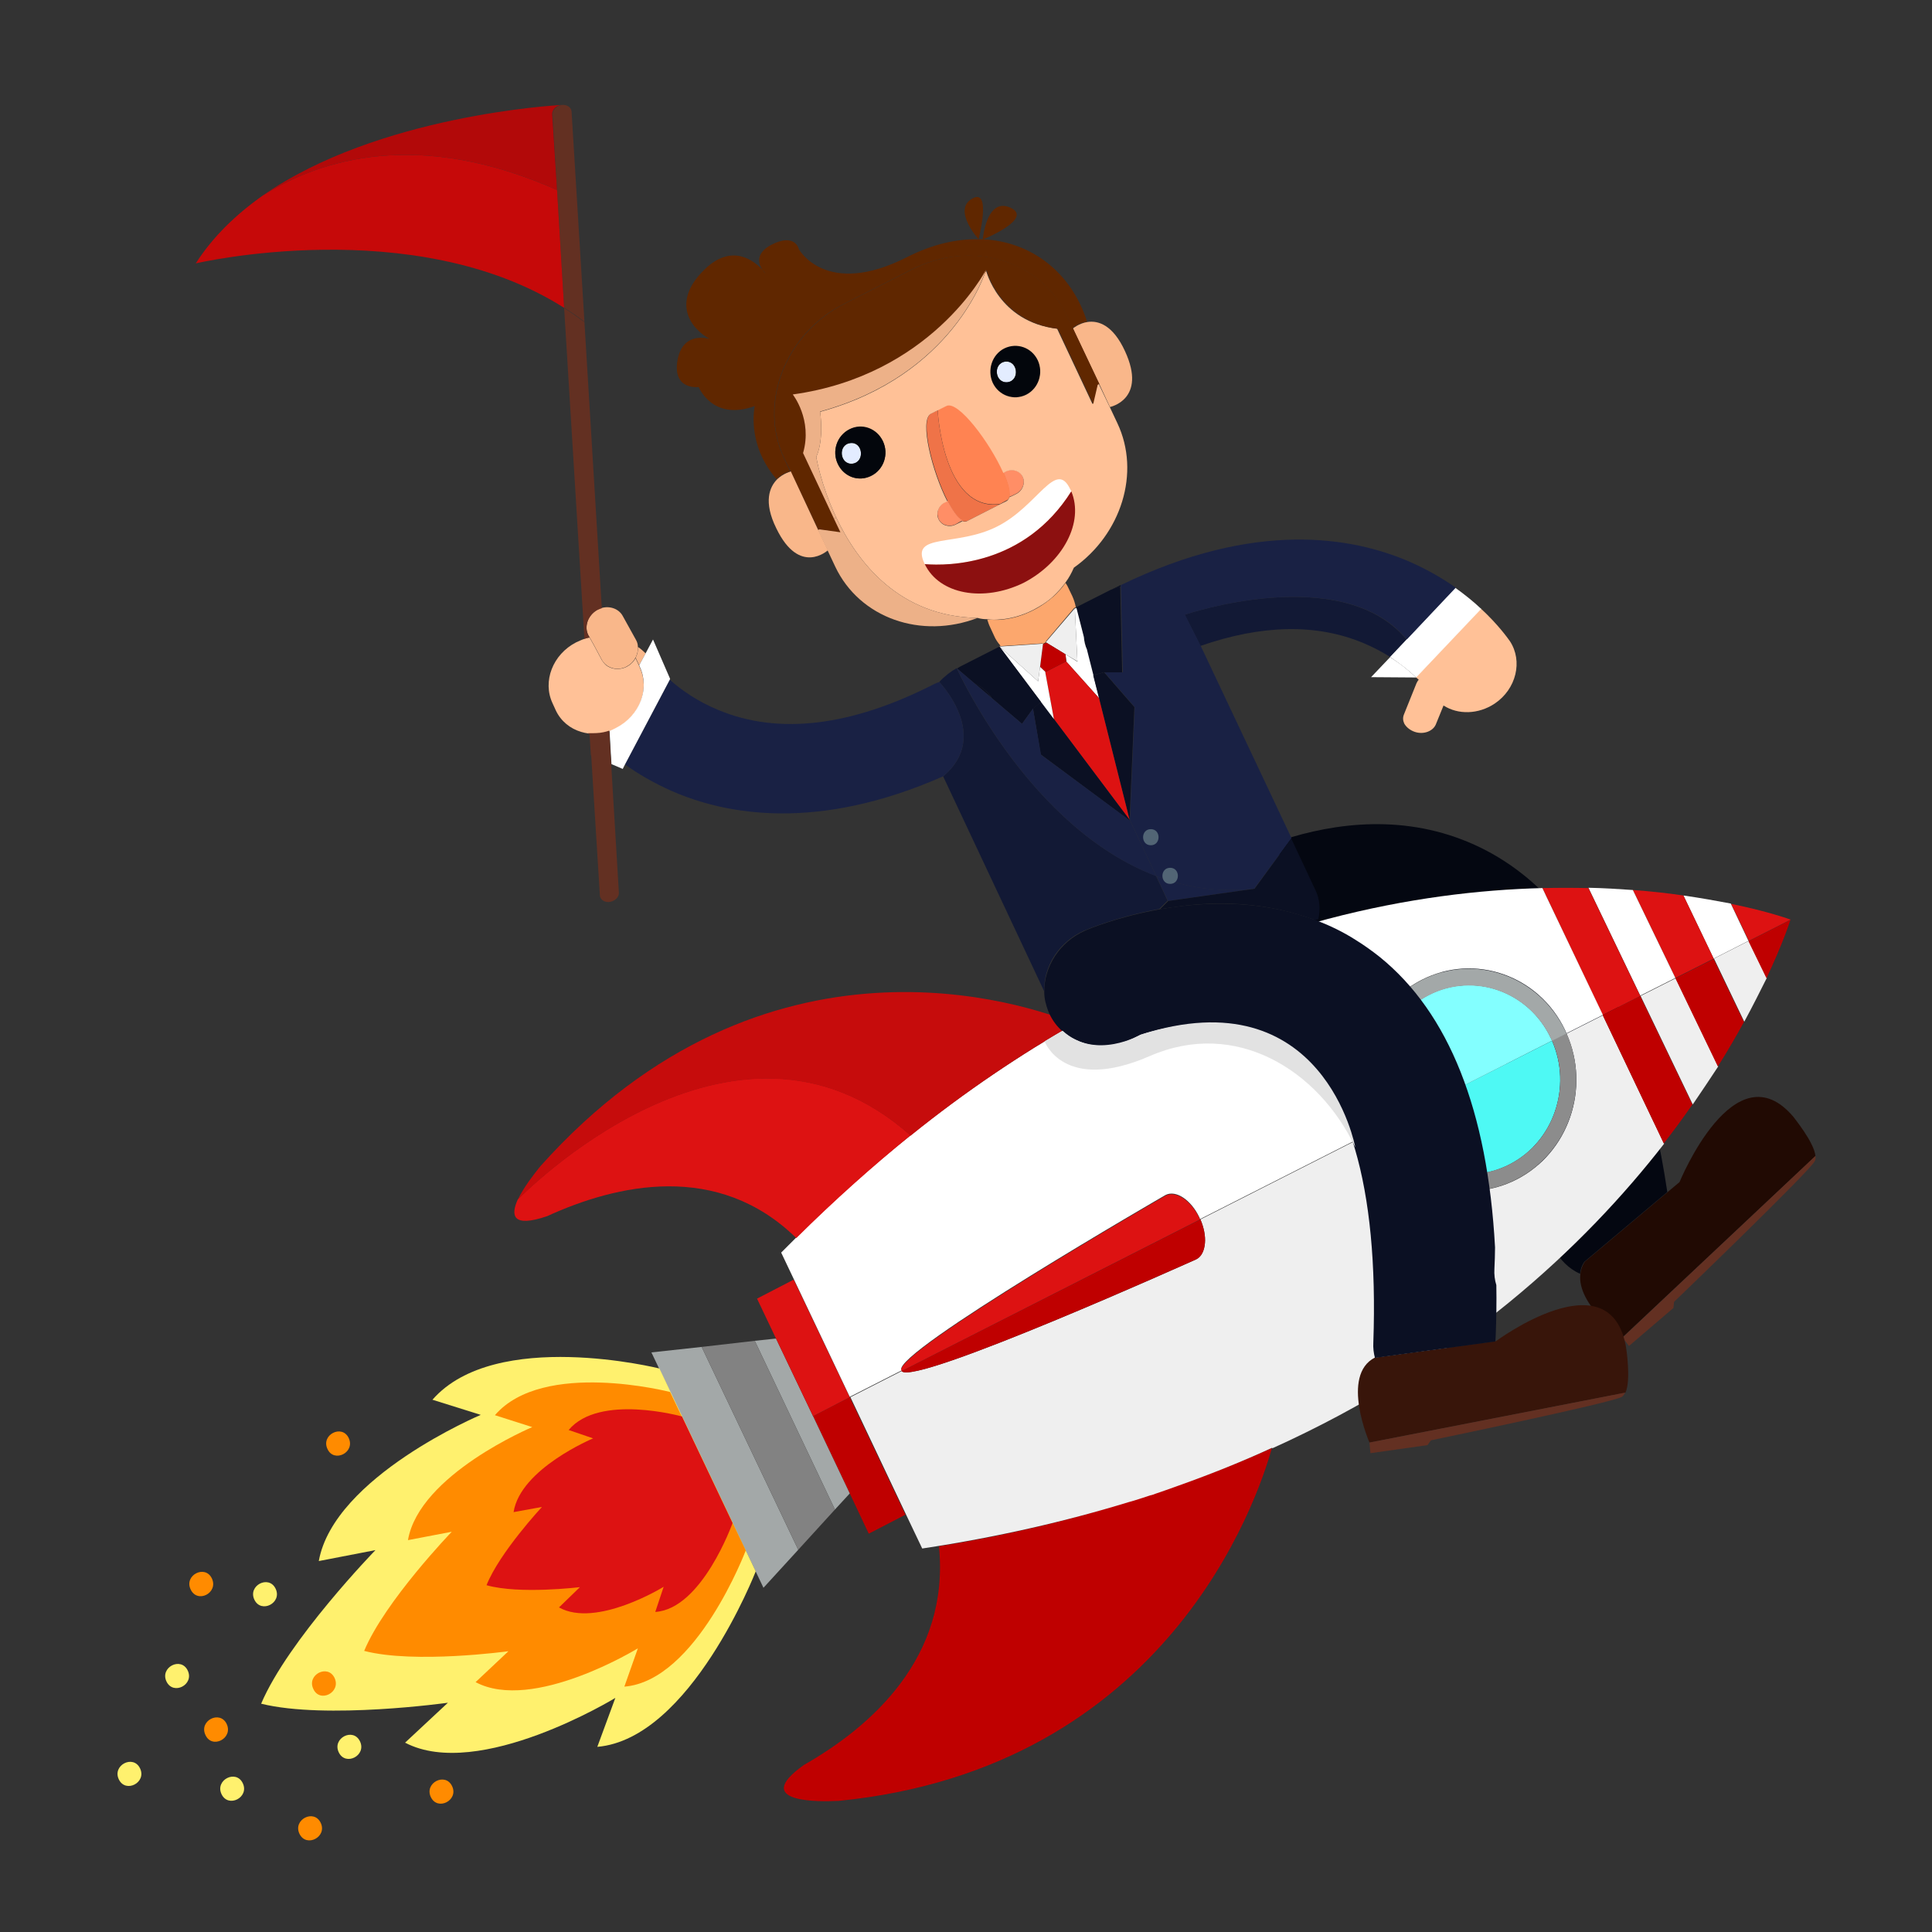 <?xml version="1.0" encoding="utf-8"?>
<!-- Generator: Adobe Illustrator 21.0.2, SVG Export Plug-In . SVG Version: 6.00 Build 0)  -->
<svg version="1.1" id="Layer_1" xmlns="http://www.w3.org/2000/svg" xmlns:xlink="http://www.w3.org/1999/xlink" x="0px" y="0px"
	 viewBox="0 0 600 600" style="enable-background:new 0 0 600 600;" xml:space="preserve">
<rect x="0" y="0" width="600" height="600" fill="#333333" stroke="none"/>
<style type="text/css">
	.st0{fill:#210A03;}
	.st1{fill:#040711;}
	.st2{fill:#633022;}
	.st3{fill:#BF0000;}
	.st4{fill:#EFEFEF;}
	.st5{fill:#4EF9F4;}
	.st6{fill:#A3A8A8;}
	.st7{fill:#8C8C8C;}
	.st8{fill:#DD1212;}
	.st9{fill:#FFFFFF;}
	.st10{fill:#83FFFF;}
	.st11{fill:#828282;}
	.st12{fill:#C60C0C;}
	.st13{fill:#FFF16E;}
	.st14{fill:#FF8B00;}
	.st15{fill:#FFC197;}
	.st16{fill:#121935;}
	.st17{fill:#38150A;}
	.st18{fill:#F9B78A;}
	.st19{fill:#602700;}
	.st20{fill:#E3ECFF;}
	.st21{fill:#0B1023;}
	.st22{fill:#192144;}
	.st23{fill:#03060C;}
	.st24{fill:#FF8E66;}
	.st25{fill:#FF8352;}
	.st26{fill:#EF7348;}
	.st27{fill:#FCA76D;}
	.st28{fill:#EDB188;}
	.st29{fill:#B20909;}
	.st30{fill:#C60909;}
	.st31{fill:#8C1010;}
	.st32{fill:none;}
	.st33{fill:#526575;}
	.st34{fill:#E2E2E2;}
</style>
<g>
	<path class="st0" d="M563.8,359L563.8,359l-59.9,56.3c0,0-14.3-10.1-13.1-19.7c0.1-1.3,0.6-2.5,1.3-3.7l0.1-0.1l25.7-21.6l3.7-3.1
		c0,0,17.1-41.9,35.4-20.2C557,347,563.4,354.7,563.8,359z"/>
	<path class="st1" d="M517.8,370.2l-25.7,21.6l-0.1,0.1c-0.8,1.2-1.2,2.5-1.3,3.7c-3.5-1.6-6.4-4.4-8.1-8.1
		c-0.7-1.5-1.2-3.1-1.4-4.8c-0.3-2.3-0.7-4.5-1-6.6c-7.1-44.2-21.7-71.7-42.1-79.8c-2.9-1.1-5.8-1.9-8.7-2.2
		c-2.7-1.5-5.4-2.7-8.3-3.8c-4.3-1.7-8.6-2.9-12.9-3.6c-0.3-0.1-0.7-0.1-1-0.2c0.3-0.1,0.7-0.2,1-0.3c0.2-3.1-0.5-6.1-2.3-8.6
		L394.9,262c15.9-5.7,37.6-9.6,59.3-1.2C487.4,273.6,508.8,310.5,517.8,370.2z"/>
	<path class="st2" d="M563.8,359c0.1,0.6,0,1.2-0.2,1.6c-1.8,3.4-43.7,43.7-43.7,43.7l-0.2,1.9l-13.8,11.8l-2-2.6L563.8,359z"/>
	<g>
		<g id="XMLID_1_">
			<g>
				<path class="st3" d="M395,449.7c-4.5,16.1-32.4,99.5-134.7,109.6c0,0-0.2,0-0.6,0c-4.2,0.2-27.1,0.9-10-11.2
					c20.7-11.8,45.4-33.3,41.9-67.9c21.2-3.4,40.8-8.1,58.8-13.8c2.3-0.7,4.5-1.4,6.7-2.1c0.5-0.2,1-0.3,1.6-0.5c1-0.3,2-0.6,2.9-1
					c0.1,0,0.2-0.1,0.3-0.1c1.4-0.5,2.8-1,4.2-1.5C376.3,457.7,385.9,453.8,395,449.7z"/>
				<path class="st4" d="M280,425.8c3.8,4.8,91.5-34.7,91.5-34.7c1.6-0.8,2.5-2.7,2.7-5c0.2-2.2-0.3-4.9-1.4-7.4l54-27.4
					c8.3,16.6,28,23.3,44.2,15c16.2-8.3,23-28.4,15.5-45.3l11.3-5.7l19,39.9c-24.7,31.8-63.3,68.2-121.7,94.6c0-0.1,0-0.1,0-0.2
					c-9.1,4.2-18.8,8.1-28.9,11.7c-1.4,0.5-2.8,1-4.2,1.5c-0.1,0-0.2,0.1-0.3,0.1c-0.9,0.3-1.9,0.7-2.9,1c-0.5,0.2-1,0.4-1.6,0.5
					c-2.2,0.7-4.4,1.5-6.7,2.1c-19.6,6-40.9,10.9-64.1,14.4l-5-10.5l-17.3-36.5L280,425.8z"/>
				<path class="st3" d="M516.7,355.1l-19-39.9l11.7-5.9l16.2,33.7C522.9,346.9,519.9,351,516.7,355.1z"/>
				<path class="st4" d="M525.7,343l-16.2-33.7l10.9-5.5l13.2,27.4C531.1,335,528.5,338.9,525.7,343z"/>
				<path class="st3" d="M533.5,331.2l-13.2-27.4l11.9-6l9.4,19.6C539.3,321.6,536.6,326.3,533.5,331.2z"/>
				<path class="st5" d="M482,323.2c6.3,14.4,0.5,31.4-13.2,38.4c-13.8,7.1-30.4,1.4-37.5-12.7L482,323.2z"/>
				<path class="st4" d="M541.7,317.3l-9.4-19.6l10.8-5.5l5.6,11.5C546.7,307.7,544.4,312.3,541.7,317.3z"/>
				<polygon class="st3" points="263.9,463.8 252.5,439.8 263.9,433.9 281.2,470.4 269.8,476.3 				"/>
				<polygon class="st6" points="259.3,468.8 234.4,416.4 241,415.7 252.5,439.8 263.9,463.8 				"/>
				<path class="st3" d="M548.6,303.8l-5.6-11.5l13-6.6C556.1,285.6,553.9,292.5,548.6,303.8z"/>
				<path class="st7" d="M426.8,351.2l4.5-2.3c7.1,14.1,23.8,19.7,37.5,12.7c13.7-7,19.5-24.1,13.2-38.4l4.5-2.3
					c7.5,16.9,0.7,37-15.5,45.3C454.8,374.6,435.1,367.9,426.8,351.2z"/>
				<path class="st8" d="M556.1,285.6l-13,6.6l-5.5-11.5C549.4,283.1,556.1,285.6,556.1,285.6z"/>
				<path class="st9" d="M543,292.2l-10.8,5.5l-9.4-19.6c5.5,0.8,10.5,1.7,14.7,2.5L543,292.2z"/>
				<path class="st8" d="M532.2,297.7l-11.9,6l-13.2-27.3c5.7,0.4,10.9,1,15.7,1.7L532.2,297.7z"/>
				<path class="st9" d="M520.3,303.7l-10.9,5.5l-16.1-33.5c4.9,0.1,9.5,0.4,13.8,0.7L520.3,303.7z"/>
				<path class="st8" d="M509.4,309.3l-11.7,5.9L479,275.8c5-0.1,9.8-0.1,14.3,0L509.4,309.3z"/>
				<path class="st10" d="M482,323.2L431.2,349c-0.1-0.2-0.2-0.4-0.3-0.7c-6.9-14.5-1.2-32.1,12.8-39.3c14-7.2,31-1.2,37.9,13.3
					C481.8,322.6,481.9,322.9,482,323.2z"/>
				<path class="st3" d="M280,425.8l92.8-47.1c1.1,2.6,1.6,5.2,1.4,7.4c-0.2,2.4-1.1,4.2-2.7,5C371.4,391.1,283.8,430.6,280,425.8z"
					/>
				<path class="st8" d="M372.7,378.7L280,425.8c0,0-0.1-0.1-0.1-0.1c-2.6-5.5,82.1-54.4,82.1-54.4c3.2-1.6,7.9,1.5,10.5,7
					C372.6,378.4,372.6,378.5,372.7,378.7z"/>
				<polygon class="st8" points="263.9,433.9 252.5,439.8 241,415.7 235.1,403.3 246.5,397.4 				"/>
				<polygon class="st6" points="217.9,418.3 247.9,481.3 247.9,481.3 237.1,493.1 202.3,420 217.9,418.3 				"/>
				<polygon class="st11" points="247.9,481.3 217.9,418.3 234.4,416.4 259.3,468.8 				"/>
				<path class="st6" d="M430.9,348.3c0.1,0.2,0.2,0.4,0.3,0.7l-4.5,2.3c-0.1-0.2-0.2-0.4-0.3-0.7c-8.1-17.1-1.4-37.8,15.1-46.2
					c16.5-8.4,36.4-1.4,44.6,15.7c0.1,0.3,0.3,0.6,0.4,0.9l-4.5,2.3c-0.1-0.3-0.3-0.6-0.4-0.9c-6.9-14.5-23.9-20.5-37.9-13.3
					C429.7,316.2,424,333.8,430.9,348.3z"/>
				<path class="st9" d="M333.7,317.9c55.3-31.6,106.2-41.1,145.3-42.1l18.8,39.4l-11.3,5.7c-0.1-0.3-0.3-0.6-0.4-0.9
					c-8.1-17.1-28.1-24.1-44.6-15.7c-16.5,8.4-23.2,29.1-15.1,46.2c0.1,0.2,0.2,0.4,0.3,0.7l-54,27.4c-0.1-0.2-0.1-0.3-0.2-0.5
					c-2.6-5.5-7.3-8.6-10.5-7c0,0-84.7,48.9-82.1,54.4c0,0,0,0.1,0.1,0.1l-16.1,8.2l-17.4-36.6l-3.9-8.2c1.6-1.6,3.1-3.1,4.7-4.7
					c11.9-11.8,23.8-22.4,35.6-31.8C300,338.8,317.1,327.4,333.7,317.9z"/>
				<path class="st8" d="M247.3,384.5c-24.4-23.9-55.8-16.7-77.4-6.8c-10.9,3.7-11.3-0.3-9.1-5.2l0,0c0,0,66.6-69.2,122-19.9l0,0
					C271.1,362.1,259.2,372.7,247.3,384.5z"/>
				<path class="st12" d="M282.8,352.7c-55.4-49.3-122,19.9-122,19.9l0,0c1.8-3.9,5.4-8.4,6.6-9.9c0.3-0.3,0.4-0.5,0.4-0.5
					c70.1-78.4,151.3-50.3,165.9-44.3C317.1,327.4,300,338.8,282.8,352.7L282.8,352.7z"/>
			</g>
			<g>
			</g>
		</g>
		<path class="st13" d="M234.7,488c0,0-20.2,52-49.2,54.5l5.6-15.2c0,0-42.4,25.9-65.3,13.9l13.3-12.4c0,0-37.8,5.3-58,0.3
			c8.4-19.8,35.5-47.7,35.5-47.7l-17.6,3.4c4.7-26.2,50.3-45.4,50.3-45.4l-15-4.7c19.6-22.4,70.5-9.7,70.5-9.7L234.7,488z"/>
		<path class="st14" d="M231.6,481.5c0,0-15.3,40.5-37.7,42.3l4.2-11.9c0,0-32.6,20-50.4,10.5l10.2-9.6c0,0-29.1,4-44.8-0.1
			c6.4-15.4,27.2-37,27.2-37l-13.6,2.6c3.5-20.4,38.6-35.1,38.6-35.1l-11.6-3.7c15-17.4,54.4-7.2,54.4-7.2L231.6,481.5z"/>
		<path class="st8" d="M227.5,473c0,0-9.5,26.7-24,27.6l2.6-7.8c0,0-20.9,12.9-32.5,6.4l6.5-6.3c0,0-18.8,2.3-29-0.6
			c4-10.1,17.2-24.3,17.2-24.3l-8.8,1.6c2.1-13.5,24.7-22.9,24.7-22.9l-7.6-2.6c9.5-11.4,35.2-4.2,35.2-4.2L227.5,473z"/>
		<path class="st13" d="M85.6,493.4c-2.1-4.4-8.7-1-6.6,3.4C81.1,501.2,87.7,497.8,85.6,493.4z"/>
		<path class="st13" d="M58.3,518.8c-2.1-4.4-8.7-1-6.6,3.4C53.8,526.6,60.4,523.2,58.3,518.8z"/>
		<path class="st13" d="M75.4,553.8c-2.1-4.4-8.7-1-6.6,3.4C70.9,561.6,77.5,558.2,75.4,553.8z"/>
		<path class="st13" d="M111.8,540.8c-2.1-4.4-8.7-1-6.6,3.4C107.3,548.6,113.9,545.2,111.8,540.8z"/>
		<path class="st13" d="M43.5,549.2c-2.1-4.4-8.7-1-6.6,3.4C39,557,45.6,553.6,43.5,549.2z"/>
		<path class="st14" d="M108.3,446.6c-2.1-4.4-8.7-1-6.6,3.4C103.7,454.4,110.4,451.1,108.3,446.6z"/>
		<path class="st14" d="M103.9,521.1c-2.1-4.4-8.7-1-6.6,3.4C99.3,529,106,525.6,103.9,521.1z"/>
		<path class="st14" d="M70.4,535.4c-2.1-4.4-8.7-1-6.6,3.4C65.8,543.3,72.5,539.9,70.4,535.4z"/>
		<path class="st14" d="M99.6,566.1c-2.1-4.4-8.7-1-6.6,3.4C95.1,573.9,101.7,570.5,99.6,566.1z"/>
		<path class="st14" d="M65.8,490.2c-2.1-4.4-8.7-1-6.6,3.4C61.3,498.1,67.9,494.7,65.8,490.2z"/>
		<path class="st14" d="M140.4,554.7c-2.1-4.4-8.7-1-6.6,3.4C135.9,562.5,142.5,559.1,140.4,554.7z"/>
	</g>
	<g id="XMLID_2_">
		<g>
			<path class="st15" d="M468.9,199.1c4.1,6.2,2,14.9-4.7,19.4c-5.1,3.4-11.4,3.5-15.9,0.6l-2.4,5.9c-0.9,2.1-3.8,3.2-6.5,2.3
				c-1.5-0.5-2.7-1.5-3.3-2.6c-0.4-0.9-0.5-1.8-0.1-2.8l3.9-9.7c0.2-0.4,0.4-0.8,0.7-1.1c-0.3-0.3-0.6-0.5-0.9-0.8l20.2-21.3
				C465.5,194.2,468.3,198.3,468.9,199.1z"/>
			<path class="st9" d="M460,189.1l-20.2,21.3c-2-1.9-4.8-4.2-8.2-6.4l5.1-5.4l15.2-16.1C455.1,184.8,457.8,187,460,189.1z"/>
			<path class="st16" d="M436.8,198.6l-5.1,5.4c-2.4-1.5-5.2-3-8.3-4.3c-14.6-6.1-31.6-5.7-50.6,0.9l-4.9-9.7
				C367.9,190.9,416.6,174.3,436.8,198.6z"/>
			<path class="st9" d="M439.8,210.4l-14-0.1l5.9-6.2C435.1,206.2,437.8,208.5,439.8,210.4z"/>
			<path class="st17" d="M464.6,416.5c0,0,35.6-26.4,40.4,2c0,0,1.6,10.1-0.2,14L425.3,448c0,0-9.1-20.9,1.7-26.4l0.1,0L464.6,416.5
				z"/>
			<path class="st18" d="M341.4,119.3l-8.2-17.3c0,0,1.9-1.6,4.5-2c3.3-0.5,7.9,0.8,11.7,9.1c6.9,15-4.7,17.3-4.7,17.3L341.4,119.3z
				"/>
			<path class="st19" d="M313.8,64.5c7.4,3.4-8.6,9.9-8.6,9.9S306.3,61.1,313.8,64.5z"/>
			<path class="st19" d="M301.9,61.7c6.2-3.6,2,12.6,2,12.6S295.7,65.2,301.9,61.7z"/>
			<path class="st20" d="M312.2,112.3c3.9-0.4,4.6,5.9,0.7,6.4C308.9,119.1,308.3,112.8,312.2,112.3z"/>
			<path class="st21" d="M348,182.2c-1.3,0.3-2.5,0.8-3.8,1.4c0.2-0.2,0.5-0.3,0.8-0.4c1-0.5,2-1,3-1.5L348,182.2z"/>
			<path class="st22" d="M389.5,276c-11.1,1.3-21.2-0.4-30.4-3.9l-8.1-17.2l-0.1-0.2l1.5-35.1l-9.4-10.8l2.7,0l3,0l-0.6-26.6l0-0.5
				c41.6-20.2,71.8-15.1,90-7.1c5.4,2.4,10,5.1,14,7.9l-15.2,16.1c-20.1-24.3-68.9-7.7-68.9-7.7l4.9,9.7l28.2,59.7L389.5,276z"/>
			<path class="st21" d="M336.5,197.6l-2.3-9l9.1-4.6c0.3-0.1,0.5-0.3,0.8-0.4l0,0c1.2-0.6,2.5-1.1,3.8-1.4l0.6,26.6l-3,0l-2.7,0
				l-3.4,0.9l-2-7.9l0,0l0-0.1L336.5,197.6L336.5,197.6z"/>
			<path class="st23" d="M308.3,118.9c-1.9-4-0.3-8.8,3.6-10.8c3.9-2,8.5-0.3,10.4,3.7c1.9,4,0.3,8.8-3.6,10.7
				C314.9,124.5,310.2,122.8,308.3,118.9z M312.9,118.7c3.9-0.5,3.3-6.8-0.7-6.4C308.3,112.8,308.9,119.1,312.9,118.7z"/>
			<path class="st24" d="M313.4,154.3c0.3-1.6-0.4-4.3-1.8-7.5l0.7-0.4c2-1,4.4-0.3,5.3,1.6c0.9,1.9,0,4.3-2,5.3l-1.4,0.7
				C313.9,154.1,313.6,154.2,313.4,154.3z"/>
			<polygon class="st4" points="325,199.6 324.8,199.4 333.8,188.9 334.6,205.4 330.9,203.2 			"/>
			<path class="st9" d="M330.9,203.2l3.7,2.3l-0.8-16.5l0.5-0.2l2.3,9l0,0c0.1,1.4,0.4,2.7,1,4l0,0.1l0,0l2,7.9l1.8,7.1l-10.2-11.4
				L330.9,203.2z"/>
			<polygon class="st21" points="352.3,219.6 350.8,254.6 341.3,216.8 339.5,209.7 342.9,208.8 			"/>
			<polygon class="st8" points="350.8,254.6 327.3,223.3 324.6,208.7 324.7,208.7 331.1,205.4 341.3,216.8 			"/>
			<path class="st22" d="M389.5,276l-26.8,3.8l-3.6-7.7C368.3,275.6,378.4,277.2,389.5,276z"/>
			<path class="st21" d="M366.9,281.4c-2.3,0.3-4.6,0.6-6.7,1l2.6-2.6l26.8-3.8l11.4-15.6l7.6,16.2c1.3,2.8,1.5,5.8,0.8,8.9
				c-0.4,0.1-0.7,0.1-1.1,0.2c-1.4-0.5-2.8-1-4.2-1.4C391,280.2,377.9,280,366.9,281.4z"/>
			<polygon class="st3" points="323.9,200.1 325,199.6 330.9,203.2 331.1,205.4 324.7,208.7 323,207.1 			"/>
			<path class="st25" d="M310.6,156.5c-17.9,2.4-19.4-29.2-19.4-29.2l2.8-1.4c3.7-1.9,13.6,11.4,17.7,20.8c1.4,3.2,2.2,5.9,1.8,7.5
				c-0.1,0.6-0.4,1-0.9,1.2L310.6,156.5z"/>
			<path class="st26" d="M294.3,155.6c-4.7-9.2-8.8-25.4-5.1-27.2l2-1c0,0,1.5,31.6,19.4,29.2l-10.2,5.2c-0.5,0.2-1,0.2-1.5,0
				C297.5,161,295.8,158.7,294.3,155.6z"/>
			<polygon class="st4" points="322.4,211.6 310.4,200.8 323.9,199.9 323.9,200.1 323,207.1 			"/>
			<polygon class="st21" points="323.2,234.3 320.8,220 323.3,218 327.3,223.3 350.8,254.6 350.9,254.9 			"/>
			<polygon class="st9" points="323.3,218 310.4,200.8 322.4,211.6 323,207.1 324.7,208.7 324.6,208.7 327.3,223.3 			"/>
			<path class="st24" d="M296.8,162.8c-2,1-4.4,0.3-5.3-1.6c-0.4-1-0.5-2-0.1-3c0.4-1,1.1-1.8,2.1-2.3l0.8-0.4
				c1.6,3.1,3.2,5.4,4.6,6.1c-0.2,0.2-0.5,0.3-0.7,0.4L296.8,162.8z"/>
			<path class="st21" d="M310.4,200.8l12.9,17.2l-2.5,2.1l-3.4,4.7l-9.4-8l0,0c-1.3-2.1-3.2-3.6-5.4-4.6l0,0l-5.4-4.6
				c0.4-0.2,0.8-0.5,1.2-0.7L310.4,200.8z"/>
			<path class="st27" d="M307.5,194.8c-0.4-0.8-0.6-1.5-0.9-2.4c1.2,0.1,2.4,0.1,3.6,0.1c3.5-0.2,7.2-1.2,10.7-3
				c2.4-1.2,4.5-2.7,6.3-4.3c1.4-1.3,2.7-2.7,3.7-4.2c0.3,0.5,0.6,0.9,0.8,1.4l1.3,2.7c0.5,1.1,0.9,2.3,1.1,3.5l-0.5,0.2l-8.9,10.5
				l0.2,0.1l-1.1,0.6l0-0.2l-13.5,0.9l0.4-0.2c-0.8-0.9-1.5-1.9-2-3.1L307.5,194.8z"/>
			<path class="st2" d="M425.3,448l79.4-15.5c-0.3,0.6-0.6,1-1,1.3c-3.3,1.9-59.3,13.5-59.3,13.5l-1.1,1.5l-17.7,2.5L425.3,448z"/>
			<path class="st21" d="M336.8,289.1c0.8-0.4,10-4.3,23.3-6.7c2.2-0.4,4.4-0.7,6.7-1c11.1-1.3,24.1-1.2,37.1,2.8
				c1.4,0.4,2.8,0.9,4.2,1.4c0.3,0.1,0.6,0.2,0.9,0.3c4.1,1.6,8.1,3.5,12,6c2.6,1.6,5.1,3.4,7.5,5.3c21.5,17.4,33.5,47.7,35.8,90.2
				c0,2.2-0.1,4.4-0.2,6.7c-0.1,1.7,0.1,3.4,0.6,5c0.1,5.2,0,10.5-0.2,16c0,0.5-0.1,1-0.1,1.5l-37.4,5.1c-0.4-1.5-0.6-3.1-0.5-4.8
				c1.7-48.5-7.8-80.7-27.4-93c-15.9-10-36.4-5.3-45-2.5l-1.6,0.8c-5.7,2.9-11.9,3.3-16.6,1.5c-0.2-0.1-0.4-0.1-0.6-0.2
				c0,0-0.1,0-0.1-0.1c-4.3-1.6-7.9-4.9-9.7-9.5c-0.7-1.9-1.2-3.8-1.2-5.8C324.2,300.3,329,292.6,336.8,289.1z"/>
			<path class="st21" d="M302.5,212.1c2.2,1,4.1,2.5,5.4,4.6L302.5,212.1z"/>
			<path class="st15" d="M308.3,118.9c1.9,4,6.5,5.6,10.4,3.7c3.9-2,5.4-6.8,3.6-10.7c-1.9-4-6.5-5.6-10.4-3.7
				C308.1,110.1,306.5,114.9,308.3,118.9z M291.4,158.3c-0.4,1-0.4,2,0.1,3c0.9,1.9,3.3,2.6,5.3,1.6l1.4-0.7
				c0.3-0.1,0.5-0.3,0.7-0.4c0.5,0.3,1,0.3,1.5,0l10.2-5.2l2-1c0.4-0.2,0.7-0.7,0.9-1.2c0.2-0.1,0.5-0.2,0.7-0.3l1.4-0.7
				c2-1,2.9-3.4,2-5.3c-0.9-1.9-3.3-2.6-5.3-1.6l-0.7,0.4c-4.2-9.5-14.1-22.7-17.7-20.8l-2.8,1.4l-2,1c-3.7,1.9,0.4,18.1,5.1,27.2
				l-0.8,0.4C292.5,156.5,291.8,157.3,291.4,158.3z M260.2,144.1c1.9,4,6.5,5.6,10.4,3.7c3.9-2,5.4-6.8,3.6-10.7
				c-1.9-4-6.5-5.6-10.4-3.7C259.9,135.3,258.3,140.1,260.2,144.1z M303.6,191.9c-24.3-0.4-37.3-17.2-43.9-31.2
				c-4.8-10.1-6.2-18.8-6.2-18.8c2.5-5.5,1.2-14,1.2-14c41.4-11.3,51.3-43.2,51.5-44c0,0,0,0,0,0s3.8,16,22.1,18.2l11,23.4l1.4-6
				l0.5-0.3l3.4,7.1l2.4,5.1c7.3,15.4,1.2,34.5-13.5,44.9c-0.7,1.6-1.5,3.1-2.6,4.6c-1.1,1.5-2.3,2.9-3.7,4.2
				c-1.8,1.7-4,3.1-6.3,4.3c-3.5,1.8-7.2,2.8-10.7,3c-1.2,0.1-2.4,0.1-3.6-0.1C305.6,192.3,304.6,192.2,303.6,191.9z"/>
			<path class="st16" d="M292.9,241.1c15-12.5-1.2-29.3-1.2-29.3c0.8-0.9,1.7-1.7,2.7-2.5c0.9-0.7,1.8-1.3,2.7-1.8
				c0.8,1.7,22.9,49.8,61.9,64.5l3.6,7.7l-2.6,2.6c-13.2,2.4-22.5,6.4-23.3,6.7c-7.9,3.5-12.7,11.2-12.4,18.9L292.9,241.1z"/>
			<path class="st22" d="M359.1,272.1c-39.1-14.8-61.1-62.8-61.9-64.5l0,0l5.4,4.6l0,0l5.4,4.6l0,0l9.4,8l3.4-4.7l2.5,14.3
				l27.7,20.5L359.1,272.1z"/>
			<path class="st20" d="M264.7,144c-3.9,0.5-4.6-5.9-0.7-6.4C268,137.1,268.7,143.5,264.7,144z"/>
			<path class="st23" d="M264.1,137.6c-4,0.5-3.3,6.8,0.7,6.4C268.7,143.5,268,137.1,264.1,137.6z M260.2,144.1
				c-1.9-4-0.3-8.8,3.6-10.8c3.9-2,8.5-0.3,10.4,3.7c1.9,4,0.3,8.8-3.6,10.7C266.7,149.8,262.1,148.1,260.2,144.1z"/>
			<path class="st19" d="M243.6,142.4c-8.1-17.2,0.3-38.7,18.7-48.1l20.9-10.6c18.4-9.4,40-3,48.1,14.2l1.9,4l8.2,17.3l-0.5,0.3
				l-1.4,6l-11-23.4c-18.3-2.3-22.1-18.2-22.1-18.2s0,0,0,0c-0.4,0.8-17.3,32.8-60,38.7c0,0,6.1,7.8,3.2,18.2l9.6,20.4l2,4.2
				l-6.5-0.9l-0.5,0.2l-8.6-18.2L243.6,142.4z"/>
			<path class="st22" d="M223.1,220.5c18.7,7.8,41.2,5.1,66.9-8c0.6-0.3,1.1-0.5,1.7-0.7l0,0c0,0,16.2,16.8,1.2,29.3
				c-38.8,17.1-67.1,12.1-84.4,4.5c-5.6-2.5-10.4-5.3-14.4-8.2l13.9-26.3C211.5,214.2,216.5,217.8,223.1,220.5z"/>
			<path class="st28" d="M303.6,191.9c-17.5,6.7-36.6,0.1-44.2-15.9l-2.4-5.1l-3-6.3l0.5-0.2l6.5,0.9l-2-4.2l0.7-0.4
				C266.3,174.7,279.3,191.5,303.6,191.9z"/>
			<path class="st28" d="M253.5,141.9c0,0,1.4,8.7,6.2,18.8l-0.7,0.4l-9.6-20.4c3-10.4-3.2-18.2-3.2-18.2
				c42.7-5.9,59.6-37.9,60-38.7c-0.2,0.8-10.1,32.7-51.5,44C254.7,127.9,256,136.4,253.5,141.9z"/>
			<path class="st18" d="M254.1,164.6l3,6.3c0,0-8.8,8.1-16-6.8c-4.1-8.3-2.1-12.9,0.3-15.3c1.9-1.8,4.2-2.4,4.2-2.4L254.1,164.6z"
				/>
			<path class="st19" d="M210.4,111.9c1.6-9.1,9.5-6.8,10.1-6.6c-5.9-3.1-12.3-11.4-1.6-21.7c8.5-8.2,15.4-2.5,17.9,0.2
				c0.4,0.6,0.9,1.1,1,1.2c-0.1-0.1-0.4-0.6-1-1.2c-1.2-1.7-2.4-5.1,2.8-7.8c7.4-3.8,8.5,1.4,8.5,1.4s8.4,15.3,33.7,2.4
				c7.7-3.9,15.1-5.6,22-5.5c0.4,0,0.9,0,1.3,0c15.4,0.7,27.7,10.5,32.5,25.6c-2.7,0.4-4.5,2-4.5,2l-1.9-4
				c-8.1-17.2-29.7-23.5-48.1-14.2l-20.9,10.6c-18.4,9.3-26.8,30.9-18.7,48.1l1.9,4c0,0-2.3,0.5-4.2,2.4l-0.3-0.3
				c-9.2-10.9-6.5-22.4-6.5-22.4c-13.2,4.8-17.4-5.9-17.4-5.9S208.8,121.3,210.4,111.9z"/>
			<path class="st2" d="M173,59l-1.4-23.5c-0.1-1.3,1.2-2.6,2.8-2.9c0,0,0,0,0,0c1.6-0.2,3,0.7,3.1,2l4,65.3c-2-1.5-4.1-3-6.3-4.3
				L173,59z"/>
			<path class="st18" d="M200.5,202.9l-2,3.7l-0.8-1.7c-0.1-0.2-0.2-0.5-0.3-0.7c0.6-1,0.8-2.2,0.7-3.3
				C199,201.5,199.8,202.2,200.5,202.9z"/>
			<path class="st15" d="M183.1,198l1.4,2.5l2.4,4.5c0.3,0.5,0.7,1,1.1,1.4c1.7,1.5,4.3,1.8,6.6,0.7c0.1-0.1,0.2-0.1,0.3-0.2
				c1.1-0.6,1.9-1.5,2.5-2.5c0.1,0.2,0.2,0.5,0.3,0.7l0.8,1.7l0.2,0.5c3.2,6.8-0.1,15.2-7.3,18.9c-0.7,0.4-1.5,0.7-2.2,0.9
				c-0.6,0.2-1.2,0.4-1.8,0.5c-1.4,0.3-2.8,0.3-4.1,0.2c-0.2,0-0.3,0-0.5,0c-0.8-0.1-1.6-0.3-2.3-0.5c-3.4-1-6.3-3.3-7.9-6.7l-1-2.2
				c-3.2-6.8,0.1-15.2,7.3-18.9c0.9-0.4,1.7-0.8,2.6-1.1C182,198.2,182.5,198,183.1,198z"/>
			<path class="st18" d="M194.9,206.8c-0.1,0.1-0.2,0.1-0.3,0.2c-2.3,1.2-4.9,0.8-6.6-0.7c-0.4-0.4-0.8-0.8-1.1-1.4l-2.4-4.5
				l-1.4-2.5l-0.3-0.5c-1.5-2.7-0.3-6.3,2.6-8c0.5-0.3,1-0.5,1.5-0.6c2.6-0.7,5.3,0.3,6.5,2.5l4.1,7.4c0.4,0.7,0.6,1.4,0.6,2.2
				c0.1,1.1-0.2,2.3-0.7,3.3C196.8,205.3,196,206.2,194.9,206.8z"/>
			<path class="st29" d="M81.5,60.8c35.9-25.1,91.3-28.1,92.8-28.2c-1.6,0.2-2.9,1.5-2.8,2.9L173,59C130.1,40,99.8,49.3,81.5,60.8z"
				/>
			<path class="st30" d="M81.5,60.8C99.8,49.3,130.1,40,173,59l2.2,36.6C128.4,65.9,60.8,81.8,60.8,81.8
				C66.1,73.5,73.3,66.6,81.5,60.8C81.5,60.8,81.5,60.8,81.5,60.8z"/>
			<path class="st2" d="M182.8,197.5l0.3,0.5c-0.5,0.1-1,0.2-1.6,0.4l-6.3-102.7c2.1,1.3,4.2,2.8,6.3,4.3l5.4,88.9
				c-0.5,0.1-1,0.4-1.5,0.6C182.5,191.2,181.3,194.8,182.8,197.5z"/>
			<path class="st9" d="M191.4,226c7.2-3.7,10.5-12.1,7.3-18.9l-0.2-0.5l2-3.7l2.3-4.3l5.3,12.2l-0.1,0.3l-13.9,26.3l-0.7,1.4
				l-3.5-1.5l-0.2-3.2l-0.4-7.1C190,226.7,190.7,226.4,191.4,226z"/>
			<path class="st2" d="M187.4,227.4c0.6-0.1,1.2-0.3,1.8-0.5l0.4,7.1l0.2,3.2l2.4,40c0.1,1.4-1.2,2.6-2.8,2.9
				c-1.3,0.2-2.5-0.4-2.9-1.3c-0.1-0.2-0.2-0.4-0.2-0.7l-2.7-43.5l-0.1,0l0-0.1l-0.4-6.3c-0.2-0.2-0.3-0.4-0.5-0.5
				c0.1,0,0.3,0,0.5,0C184.6,227.7,186,227.7,187.4,227.4z"/>
		</g>
		<g>
		</g>
	</g>
	<path class="st9" d="M332.7,152.6c-14.5,23-38.1,23.2-45.5,22.6c0,0,0-0.1-0.1-0.2c-4.5-9.6,10-5.1,22.6-11.5
		c12.7-6.4,18.2-21.1,22.7-11.5C332.6,152.2,332.6,152.4,332.7,152.6z"/>
	<path class="st31" d="M317.9,181c-12.5,6.1-26.2,3.6-30.7-5.8c7.4,0.6,31,0.4,45.5-22.6C336.7,162.1,330.2,174.6,317.9,181z"/>
	<path class="st32" d="M334.2,150.1c-0.5,0.9-1,1.7-1.5,2.5"/>
	<path class="st32" d="M287.2,175.2c-1.5-0.1-2.3-0.3-2.3-0.3"/>
	<path class="st33" d="M357.4,257.5c-3.2,0-3.2,5,0,5C360.6,262.5,360.6,257.5,357.4,257.5z"/>
	<path class="st33" d="M363.4,269.5c-3.2,0-3.2,5,0,5C366.6,274.5,366.6,269.5,363.4,269.5z"/>
	<path class="st34" d="M324.4,323.4c0,0,5.9,16.2,32.6,4.6c26.7-11.7,52.4,4.2,63.9,28.3c0,0-9.8-53.2-66.6-35
		c0,0-14.1,8.2-24.3-1.2L324.4,323.4z"/>
</g>
</svg>
